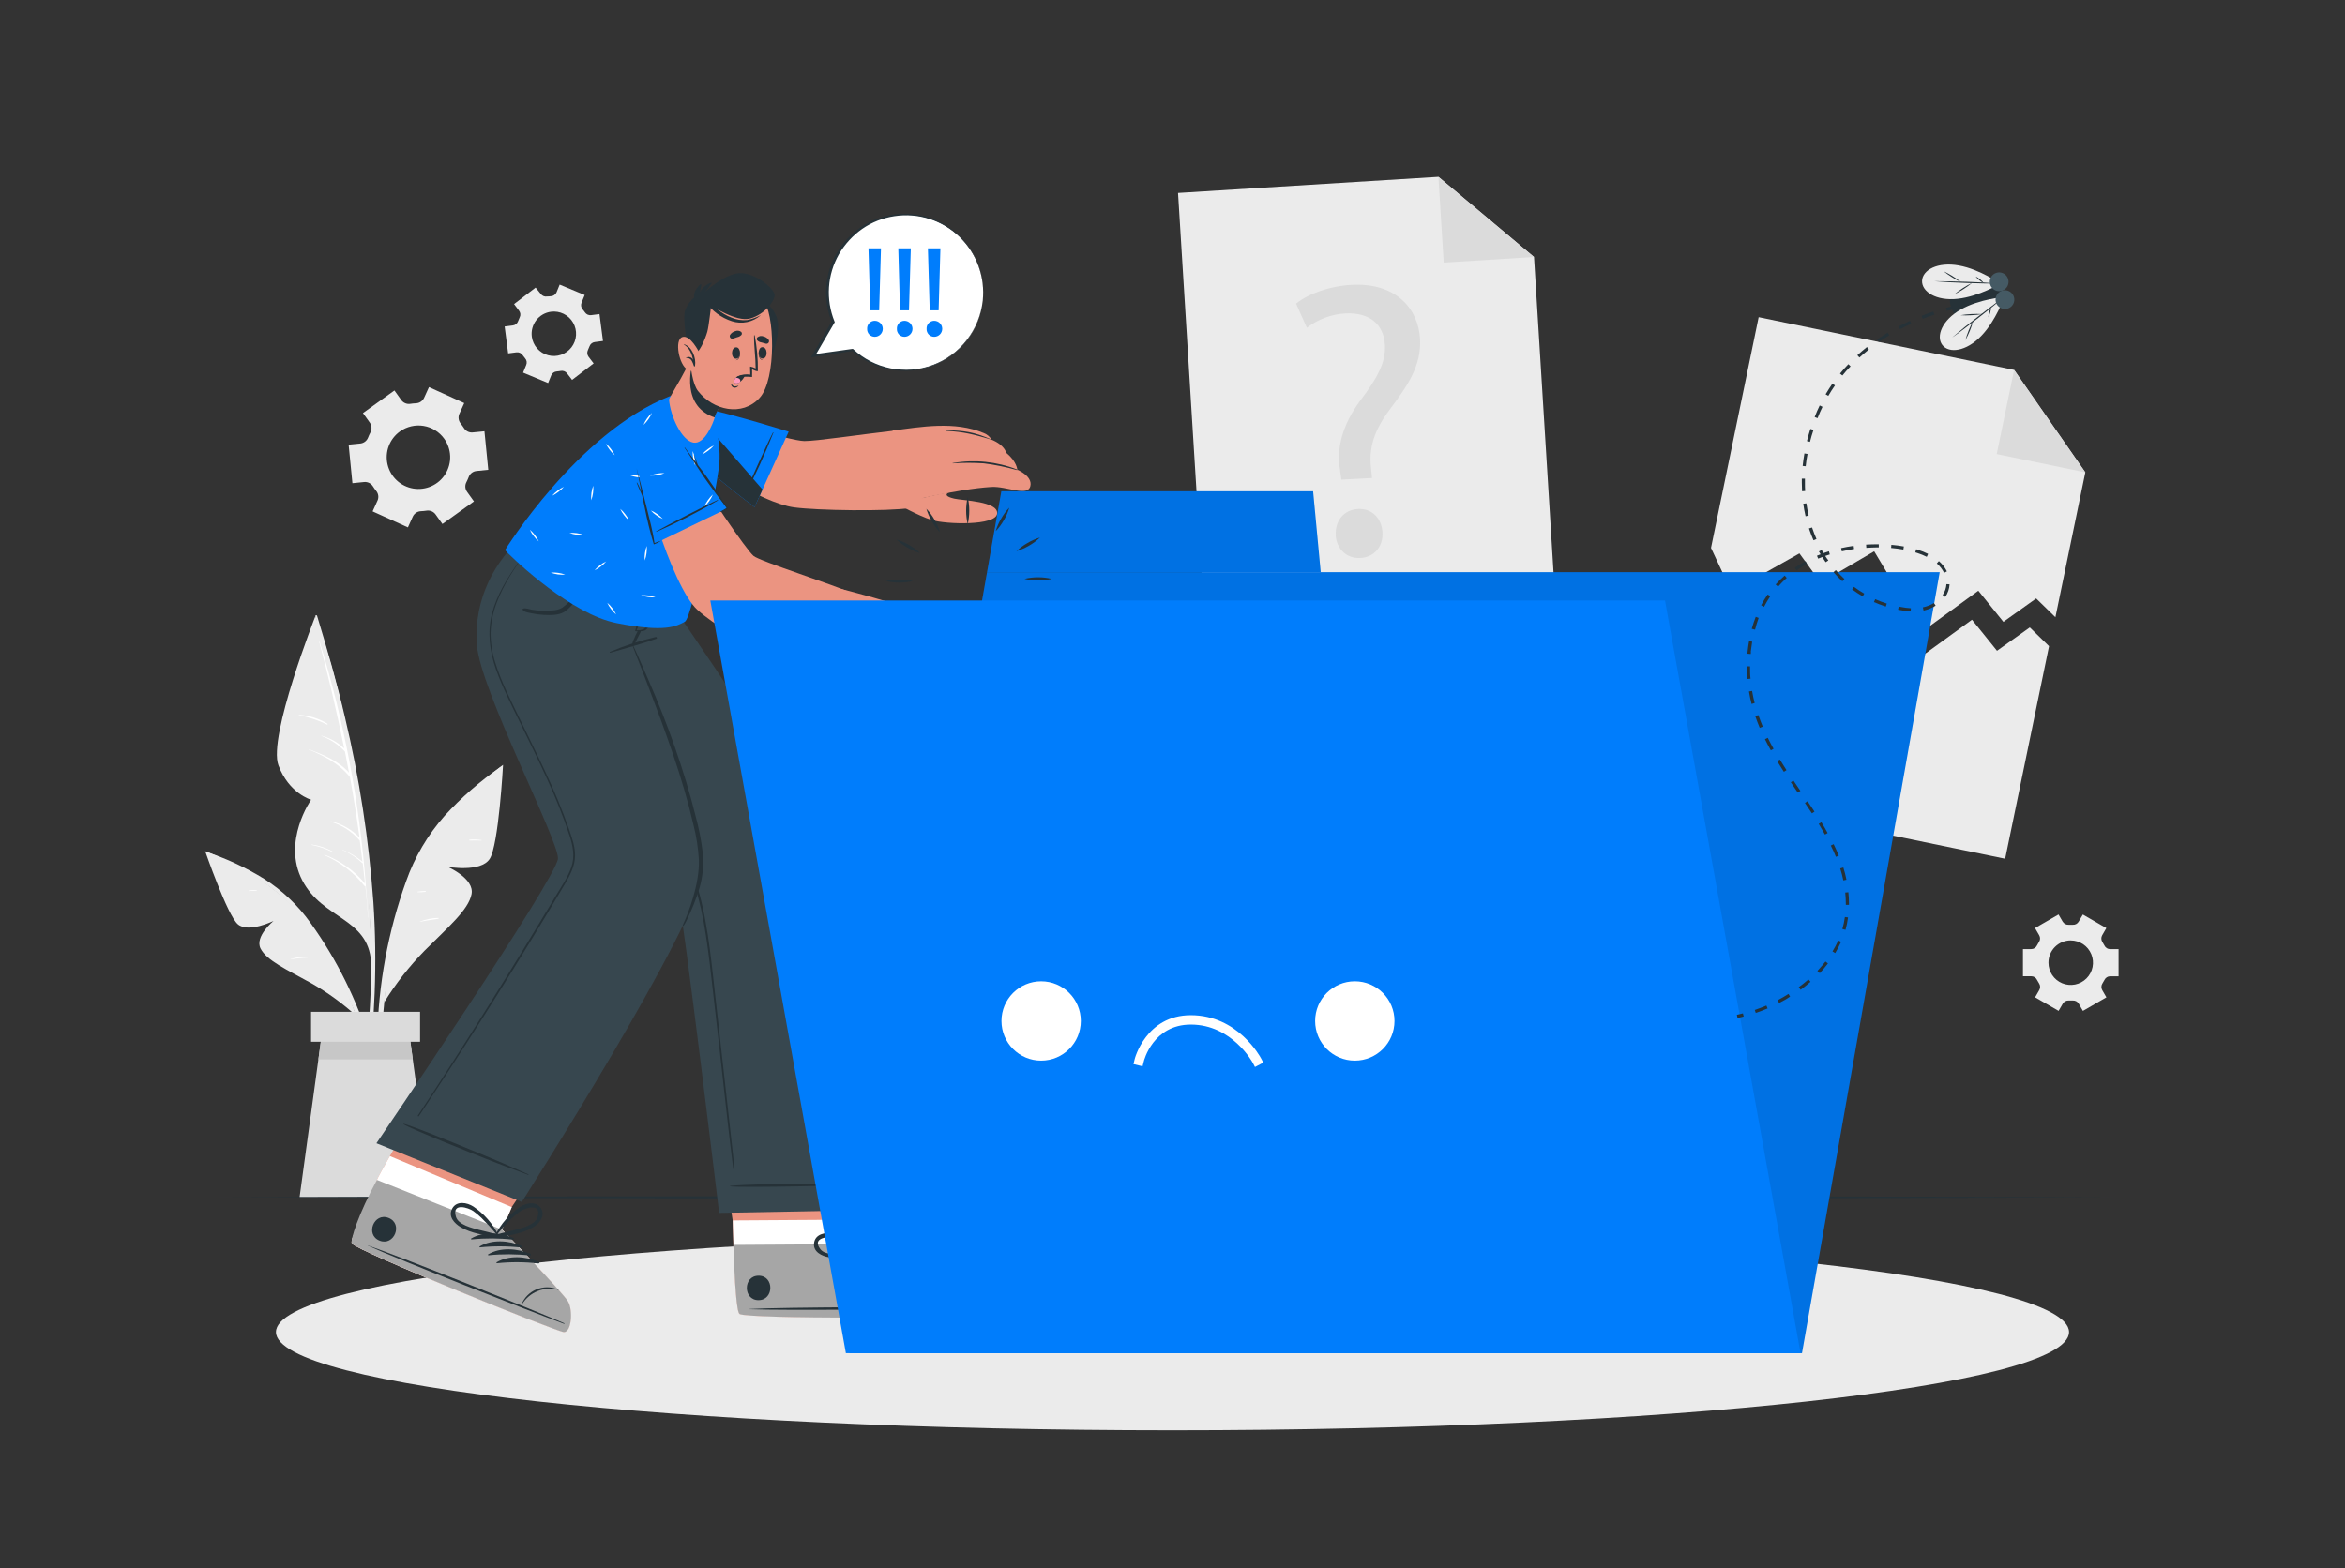 <svg width="450" height="301" viewBox="0 0 450 301" fill="none" xmlns="http://www.w3.org/2000/svg">
<rect x="0" y="0" width="450" height="301" fill="#333333" stroke="none"/>
<path d="M400.17 90.662L394.428 118.472L390.732 114.866L384.444 119.354L379.638 113.384L368.862 121.22L359.652 105.818L349.38 111.836L345.306 106.22L332.262 113.57L328.338 105.164L337.482 60.878L386.502 71L400.17 90.662Z" fill="#EBEBEB"/>
<path d="M386.502 71L400.17 90.662L383.166 87.152L386.502 71Z" fill="#DBDBDB"/>
<path d="M393.204 124.028L384.786 164.828L318.756 151.196L327.114 110.726L331.038 119.126L344.088 111.776L348.156 117.392L358.434 111.38L367.638 126.782L378.42 118.946L383.22 124.91L389.514 120.428L393.204 124.028Z" fill="#EBEBEB"/>
<path d="M298.698 119.246L231.408 123.41L226.062 37.034L276.03 33.938L294.372 49.328L298.698 119.246Z" fill="#EBEBEB"/>
<path d="M276.03 33.938L294.372 49.328L277.044 50.402L276.03 33.938Z" fill="#DBDBDB"/>
<path d="M257.4 92.06L257.136 90.11C256.458 86.072 257.562 81.554 261.072 76.832C264.24 72.632 265.956 69.632 265.764 66.224C265.548 62.384 262.998 59.96 258.252 60.152C255.54 60.293 252.934 61.255 250.782 62.912L248.712 58.274C251.112 56.324 255.312 54.884 259.302 54.674C267.96 54.194 272.172 59.318 272.502 65.036C272.79 70.154 270.138 74 266.766 78.494C263.67 82.592 262.656 85.97 263.094 89.792L263.28 91.748L257.4 92.06ZM256.332 102.686C256.176 99.902 257.946 97.838 260.58 97.694C263.214 97.55 265.134 99.398 265.29 102.188C265.434 104.822 263.82 106.946 261.036 107.102C258.378 107.252 256.458 105.32 256.308 102.686H256.332Z" fill="#DBDBDB"/>
<path d="M89.088 77.366L82.32 74.3L81.378 76.37C81.239 76.666 81.022 76.918 80.75 77.1C80.479 77.282 80.162 77.386 79.836 77.402C79.464 77.414 79.093 77.45 78.726 77.51C78.404 77.558 78.074 77.517 77.773 77.393C77.472 77.268 77.21 77.064 77.016 76.802L75.69 74.948L69.648 79.28L70.974 81.134C71.159 81.402 71.267 81.714 71.288 82.038C71.309 82.363 71.242 82.687 71.094 82.976C70.923 83.306 70.769 83.644 70.632 83.99C70.513 84.295 70.314 84.561 70.055 84.761C69.796 84.961 69.487 85.086 69.162 85.124L66.9 85.346L67.626 92.744L69.9 92.516C70.226 92.49 70.553 92.553 70.846 92.699C71.139 92.845 71.386 93.068 71.562 93.344C71.658 93.5 71.76 93.65 71.868 93.8C71.976 93.95 72.084 94.094 72.198 94.238C72.405 94.49 72.538 94.794 72.583 95.117C72.627 95.441 72.581 95.769 72.45 96.068L71.502 98.156L78.276 101.228L79.218 99.146C79.358 98.85 79.577 98.599 79.85 98.418C80.122 98.237 80.439 98.134 80.766 98.12C81.134 98.105 81.5 98.069 81.864 98.012C82.186 97.964 82.516 98.005 82.817 98.129C83.118 98.254 83.38 98.458 83.574 98.72L84.9 100.574L90.948 96.242L89.622 94.388C89.432 94.123 89.32 93.81 89.299 93.484C89.278 93.159 89.348 92.834 89.502 92.546C89.669 92.218 89.819 91.882 89.952 91.538C90.067 91.231 90.266 90.962 90.526 90.762C90.785 90.562 91.096 90.438 91.422 90.404L93.696 90.176L92.964 82.778L90.69 83C90.366 83.028 90.04 82.967 89.749 82.822C89.458 82.677 89.213 82.454 89.04 82.178C88.938 82.022 88.836 81.872 88.728 81.722C88.62 81.572 88.512 81.422 88.398 81.284C88.192 81.029 88.06 80.723 88.016 80.398C87.971 80.073 88.016 79.743 88.146 79.442L89.088 77.366ZM85.248 84.212C85.95 85.191 86.345 86.356 86.385 87.56C86.424 88.764 86.105 89.953 85.469 90.976C84.833 91.999 83.908 92.81 82.811 93.307C81.713 93.804 80.493 93.964 79.305 93.768C78.116 93.572 77.013 93.027 76.134 92.204C75.255 91.38 74.64 90.314 74.367 89.141C74.093 87.968 74.174 86.74 74.599 85.613C75.023 84.485 75.773 83.509 76.752 82.808C78.065 81.868 79.698 81.488 81.291 81.751C82.884 82.014 84.307 82.899 85.248 84.212Z" fill="#EBEBEB"/>
<path d="M395.028 175.526L390.516 178.13L391.314 179.51C391.433 179.708 391.492 179.936 391.485 180.167C391.478 180.398 391.404 180.622 391.272 180.812C391.134 181.028 391.002 181.25 390.882 181.484C390.783 181.691 390.628 181.865 390.433 181.986C390.238 182.108 390.013 182.171 389.784 182.168H388.2V187.382H389.796C390.025 187.379 390.25 187.442 390.445 187.563C390.64 187.684 390.795 187.859 390.894 188.066C391.014 188.3 391.146 188.522 391.284 188.738C391.416 188.928 391.49 189.152 391.497 189.383C391.504 189.614 391.445 189.842 391.326 190.04L390.528 191.42L395.04 194.024L395.844 192.638C395.96 192.441 396.129 192.281 396.332 192.175C396.534 192.069 396.762 192.022 396.99 192.038H397.758C397.986 192.022 398.213 192.07 398.416 192.176C398.618 192.282 398.787 192.442 398.904 192.638L399.708 194.03L404.214 191.426L403.416 190.04C403.302 189.841 403.247 189.614 403.255 189.385C403.264 189.156 403.336 188.934 403.464 188.744C403.602 188.528 403.734 188.3 403.854 188.072C403.953 187.865 404.108 187.69 404.303 187.569C404.497 187.448 404.723 187.385 404.952 187.388H406.548V182.174H404.94C404.711 182.177 404.485 182.114 404.291 181.993C404.096 181.871 403.941 181.697 403.842 181.49C403.722 181.262 403.59 181.034 403.452 180.818C403.324 180.628 403.252 180.406 403.243 180.177C403.235 179.948 403.29 179.721 403.404 179.522L404.202 178.136L399.696 175.532L398.892 176.9C398.776 177.096 398.607 177.257 398.404 177.363C398.202 177.469 397.974 177.516 397.746 177.5H397.362H396.978C396.749 177.515 396.521 177.467 396.318 177.362C396.115 177.256 395.944 177.096 395.826 176.9L395.028 175.526ZM397.362 180.506C398.207 180.505 399.034 180.754 399.738 181.223C400.441 181.692 400.99 182.359 401.314 183.14C401.638 183.921 401.723 184.781 401.558 185.61C401.394 186.439 400.987 187.201 400.389 187.799C399.791 188.396 399.029 188.803 398.2 188.968C397.371 189.133 396.511 189.048 395.73 188.724C394.949 188.399 394.282 187.851 393.813 187.148C393.344 186.444 393.095 185.617 393.096 184.772C393.095 184.211 393.205 183.656 393.419 183.138C393.633 182.619 393.947 182.148 394.343 181.751C394.74 181.355 395.21 181.04 395.728 180.825C396.246 180.61 396.801 180.5 397.362 180.5V180.506Z" fill="#EBEBEB"/>
<path d="M102.78 55.196L98.646 58.364L99.6 59.63C99.742 59.81 99.83 60.028 99.852 60.257C99.874 60.485 99.831 60.715 99.726 60.92C99.611 61.154 99.511 61.394 99.426 61.64C99.352 61.857 99.219 62.048 99.042 62.194C98.865 62.339 98.651 62.432 98.424 62.462L96.84 62.666L97.512 67.832L99.096 67.628C99.327 67.596 99.562 67.629 99.774 67.725C99.986 67.82 100.167 67.974 100.296 68.168C100.441 68.377 100.597 68.577 100.764 68.768C100.919 68.938 101.021 69.149 101.059 69.375C101.098 69.602 101.07 69.835 100.98 70.046L100.38 71.522L105.18 73.52L105.78 72.044C105.869 71.832 106.016 71.65 106.204 71.517C106.392 71.385 106.613 71.307 106.842 71.294L107.226 71.252L107.604 71.192C107.826 71.15 108.055 71.17 108.267 71.249C108.478 71.329 108.664 71.464 108.804 71.642L109.782 72.92L113.916 69.752L112.95 68.486C112.811 68.303 112.725 68.085 112.703 67.856C112.68 67.627 112.722 67.396 112.824 67.19C112.938 66.958 113.038 66.72 113.124 66.476C113.198 66.259 113.331 66.067 113.508 65.922C113.685 65.777 113.899 65.684 114.126 65.654L115.71 65.45L115.038 60.284L113.454 60.488C113.224 60.521 112.989 60.488 112.777 60.394C112.565 60.299 112.384 60.147 112.254 59.954C112.104 59.738 111.948 59.534 111.78 59.354C111.64 59.18 111.55 58.972 111.518 58.752C111.486 58.531 111.515 58.306 111.6 58.1L112.2 56.624L107.4 54.626L106.8 56.102C106.71 56.313 106.562 56.495 106.375 56.627C106.188 56.759 105.967 56.837 105.738 56.852L105.354 56.888L105 56.9C104.778 56.942 104.549 56.922 104.337 56.843C104.126 56.763 103.94 56.627 103.8 56.45L102.78 55.196ZM105.738 59.834C106.574 59.727 107.423 59.869 108.178 60.243C108.933 60.618 109.56 61.208 109.98 61.938C110.4 62.668 110.594 63.507 110.539 64.348C110.483 65.189 110.179 65.994 109.666 66.662C109.153 67.331 108.454 67.832 107.656 68.104C106.858 68.375 105.998 68.404 105.183 68.187C104.369 67.97 103.637 67.517 103.08 66.885C102.524 66.252 102.166 65.469 102.054 64.634C101.979 64.077 102.015 63.51 102.16 62.967C102.305 62.423 102.555 61.914 102.898 61.468C103.24 61.022 103.667 60.648 104.155 60.367C104.642 60.087 105.18 59.906 105.738 59.834Z" fill="#EBEBEB"/>
<path d="M71.892 190.568C72.117 184.768 72.037 178.96 71.652 173.168C70.793 161.208 68.97 149.338 66.198 137.672C64.674 131.108 62.802 124.652 60.846 118.202C60.786 118.004 60.474 118.058 60.528 118.262C66.57 141.002 71.526 164.462 71.184 188.102C71.088 194.702 70.32 201.212 69.696 207.788C69.696 207.962 69.966 208.034 70.008 207.854C71.25 202.208 71.658 196.316 71.892 190.568Z" fill="#EBEBEB"/>
<path d="M60.528 118.244C60.528 118.244 51.384 141.464 53.43 146.9C55.476 152.336 59.7 153.5 59.7 153.5C59.7 153.5 54.102 161.492 58.014 168.986C61.926 176.48 70.614 176.126 71.214 184.622C71.196 184.664 71.676 149.138 60.528 118.244Z" fill="#EBEBEB"/>
<path d="M70.2 169.994C70.215 169.955 70.215 169.913 70.2 169.874C69 154.021 66.025 138.353 61.332 123.164C61.332 123.122 61.242 123.134 61.254 123.164C63.066 129.964 64.666 136.792 66.054 143.648C64.825 142.483 63.323 141.646 61.686 141.212C61.686 141.212 61.638 141.248 61.686 141.26C63.406 141.89 64.952 142.918 66.198 144.26C66.462 145.61 66.726 146.954 66.972 148.304C64.926 146.018 62.094 144.884 59.256 143.804C59.25 143.807 59.244 143.811 59.24 143.817C59.236 143.823 59.234 143.83 59.234 143.837C59.234 143.844 59.236 143.851 59.24 143.857C59.244 143.862 59.25 143.867 59.256 143.87C62.214 145.07 65.154 146.618 67.158 149.168C67.854 153.02 68.466 156.886 68.994 160.766C67.517 159.218 65.622 158.132 63.54 157.64C63.474 157.64 63.438 157.718 63.504 157.736C65.643 158.366 67.552 159.604 69 161.3H69.036C69.216 162.66 69.388 164.026 69.552 165.398C68.409 164.431 67.119 163.653 65.73 163.094C65.694 163.094 65.67 163.136 65.73 163.148C67.147 163.762 68.445 164.621 69.564 165.686C69.564 165.686 69.594 165.686 69.612 165.686C69.762 166.988 69.912 168.29 70.044 169.592C67.984 167.101 65.31 165.19 62.286 164.048C62.273 164.048 62.261 164.053 62.252 164.062C62.243 164.071 62.238 164.083 62.238 164.096C62.238 164.109 62.243 164.121 62.252 164.13C62.261 164.139 62.273 164.144 62.286 164.144C65.272 165.46 67.895 167.48 69.93 170.03C69.952 170.058 69.983 170.079 70.017 170.089C70.051 170.1 70.088 170.1 70.122 170.09C70.32 172.088 70.5 174.086 70.644 176.09C70.644 176.12 70.692 176.12 70.692 176.09C70.536 174.078 70.372 172.046 70.2 169.994Z" fill="white"/>
<path d="M62.85 138.926C61.194 137.895 59.302 137.305 57.354 137.21C57.344 137.21 57.335 137.214 57.328 137.22C57.322 137.227 57.318 137.236 57.318 137.246C57.318 137.256 57.322 137.265 57.328 137.271C57.335 137.278 57.344 137.282 57.354 137.282C59.238 137.639 61.066 138.244 62.79 139.082C62.862 139.1 62.916 138.974 62.85 138.926Z" fill="white"/>
<path d="M63.96 163.508C62.687 162.777 61.286 162.299 59.832 162.098C59.784 162.098 59.778 162.164 59.832 162.176C61.252 162.461 62.625 162.941 63.912 163.604C63.966 163.634 64.014 163.538 63.96 163.508Z" fill="white"/>
<path d="M95.94 147.302C92.072 149.976 88.519 153.08 85.35 156.554C82.082 160.233 79.561 164.512 77.928 169.154C74.453 178.825 72.584 188.999 72.396 199.274C72.279 204.964 72.825 210.648 74.022 216.212C74.032 216.253 74.057 216.288 74.091 216.31C74.126 216.333 74.169 216.341 74.21 216.333C74.25 216.326 74.287 216.303 74.311 216.269C74.335 216.235 74.346 216.193 74.34 216.152C72.851 206.334 72.907 196.343 74.508 186.542C76.08 176.942 78.546 166.49 84.654 158.684C87.978 154.43 92.124 151.088 96.222 147.632C96.438 147.44 96.162 147.146 95.94 147.302Z" fill="#EBEBEB"/>
<path d="M73.74 192.35C75.942 188.789 78.529 185.481 81.456 182.486C86.034 177.908 89.886 174.656 90.486 171.632C91.086 168.608 85.902 166.376 85.902 166.376C85.902 166.376 92.232 167.516 93.966 164.858C95.7 162.2 96.534 146.804 96.534 146.804C96.534 146.804 85.014 155.03 79.644 166.562C74.274 178.094 73.74 192.35 73.74 192.35Z" fill="#EBEBEB"/>
<path d="M92.4 161.246C91.641 161.133 90.873 161.107 90.108 161.168C90.018 161.168 90.024 161.324 90.108 161.33C90.864 161.33 91.626 161.294 92.382 161.33C92.391 161.328 92.398 161.323 92.405 161.317C92.411 161.31 92.415 161.302 92.417 161.294C92.419 161.285 92.418 161.276 92.415 161.267C92.412 161.259 92.407 161.252 92.4 161.246Z" fill="white"/>
<path d="M84.126 176.18C82.909 176.205 81.707 176.444 80.574 176.888C80.574 176.888 80.574 176.948 80.574 176.942C81.774 176.66 82.932 176.546 84.12 176.342C84.135 176.335 84.149 176.324 84.158 176.31C84.168 176.296 84.173 176.28 84.174 176.263C84.174 176.246 84.17 176.229 84.162 176.215C84.153 176.2 84.141 176.188 84.126 176.18Z" fill="white"/>
<path d="M81.642 171.02C81.137 171.016 80.633 171.06 80.136 171.152C80.127 171.155 80.119 171.162 80.113 171.17C80.108 171.178 80.105 171.187 80.105 171.197C80.105 171.207 80.108 171.216 80.113 171.224C80.119 171.232 80.127 171.239 80.136 171.242C80.639 171.271 81.144 171.249 81.642 171.176C81.663 171.176 81.683 171.168 81.697 171.153C81.712 171.139 81.72 171.119 81.72 171.098C81.72 171.077 81.712 171.057 81.697 171.043C81.683 171.028 81.663 171.02 81.642 171.02Z" fill="white"/>
<path d="M39.966 163.634C43.715 164.905 47.309 166.598 50.676 168.68C54.17 170.9 57.2 173.777 59.598 177.152C64.643 184.175 68.506 191.976 71.034 200.246C72.444 204.825 73.314 209.553 73.626 214.334C73.619 214.365 73.603 214.393 73.578 214.413C73.553 214.432 73.523 214.443 73.491 214.443C73.459 214.443 73.429 214.432 73.404 214.413C73.38 214.393 73.363 214.365 73.356 214.334C72.297 206.044 69.944 197.972 66.384 190.412C62.886 183.002 58.476 175.118 51.732 170.21C48.06 167.54 43.932 165.788 39.816 163.94C39.6 163.868 39.75 163.562 39.966 163.634Z" fill="#EBEBEB"/>
<path d="M68.346 194.96C65.739 192.588 62.88 190.51 59.82 188.762C55.056 186.116 51.186 184.376 50.004 182.066C48.822 179.756 52.5 176.756 52.5 176.756C52.5 176.756 47.64 179.156 45.624 177.386C43.608 175.616 39.372 163.376 39.372 163.376C39.372 163.376 50.598 167.366 57.6 175.46C64.602 183.554 68.346 194.96 68.346 194.96Z" fill="#EBEBEB"/>
<path d="M59.028 183.692C57.924 183.615 56.816 183.752 55.764 184.094C55.764 184.094 55.764 184.148 55.764 184.142C56.837 183.958 57.922 183.846 59.01 183.806C59.088 183.806 59.106 183.698 59.028 183.692Z" fill="white"/>
<path d="M49.236 170.852C48.733 170.811 48.226 170.839 47.73 170.936C47.676 170.936 47.694 171.032 47.73 171.026C48.228 170.972 48.714 170.99 49.206 170.978C49.221 170.979 49.236 170.974 49.248 170.965C49.261 170.955 49.269 170.942 49.273 170.927C49.276 170.912 49.275 170.897 49.268 170.883C49.261 170.869 49.25 170.858 49.236 170.852Z" fill="white"/>
<path d="M82.824 229.808H57.486L61.098 203.342L62.022 196.556H78.288L79.212 203.342L82.824 229.808Z" fill="#DBDBDB"/>
<path d="M79.212 203.342H61.098L62.022 196.556H78.288L79.212 203.342Z" fill="#C7C7C7"/>
<path d="M80.61 194.204H59.694V199.952H80.61V194.204Z" fill="#DBDBDB"/>
<path d="M41.376 229.808L86.982 229.664L132.588 229.61L223.8 229.508L315.012 229.61L360.618 229.664L406.224 229.808L360.618 229.958L315.012 230.006L223.8 230.108L132.588 230.006L86.982 229.952L41.376 229.808Z" fill="#263238"/>
<path d="M225 274.526C320.017 274.526 397.044 266.086 397.044 255.674C397.044 245.262 320.017 236.822 225 236.822C129.983 236.822 52.956 245.262 52.956 255.674C52.956 266.086 129.983 274.526 225 274.526Z" fill="#EBEBEB"/>
<path d="M184.95 252.554C183.552 253.028 143.466 253.154 141.93 252.206C141.33 251.846 140.988 246.008 140.73 238.94C140.676 237.416 140.634 235.838 140.598 234.242L137.4 212.858L164.202 212.684L166.728 234.074L166.626 238.778C166.626 238.778 181.998 245.588 183.57 246.824C185.142 248.06 186.348 252.08 184.95 252.554Z" fill="#EB9481"/>
<path d="M184.95 252.554C183.552 253.028 143.466 253.154 141.93 252.206C141.222 251.762 140.838 243.236 140.622 234.242L166.698 234.074L166.596 238.778C166.596 238.778 181.968 245.588 183.54 246.824C185.112 248.06 186.348 252.08 184.95 252.554Z" fill="white"/>
<path d="M184.95 252.554C183.552 253.028 143.466 253.154 141.93 252.206C141.33 251.846 140.988 246.008 140.73 238.94L166.572 238.778C166.572 238.778 181.944 245.588 183.516 246.824C185.088 248.06 186.348 252.08 184.95 252.554Z" fill="#A6A6A6"/>
<path d="M184.368 250.952C177.648 250.808 150.528 250.874 143.874 251.246C143.82 251.246 143.82 251.282 143.874 251.288C150.534 251.57 177.654 251.288 184.368 251.06C184.512 251.054 184.512 250.952 184.368 250.952Z" fill="#263238"/>
<path d="M180.954 245.39C180.207 245.373 179.464 245.512 178.773 245.797C178.082 246.082 177.458 246.507 176.94 247.046C175.996 248.008 175.462 249.298 175.452 250.646C175.452 250.688 175.524 250.688 175.53 250.646C175.753 249.319 176.4 248.099 177.373 247.169C178.346 246.239 179.594 245.649 180.93 245.486C180.943 245.489 180.956 245.487 180.967 245.48C180.979 245.474 180.987 245.463 180.99 245.45C180.993 245.437 180.991 245.424 180.984 245.413C180.978 245.401 180.967 245.393 180.954 245.39Z" fill="#263238"/>
<path d="M169.2 239.438C166.512 239.408 163.398 240.368 161.73 242.576C161.67 242.66 161.79 242.75 161.868 242.708C164.216 241.469 166.69 240.483 169.248 239.768C169.288 239.757 169.322 239.732 169.344 239.698C169.367 239.664 169.376 239.623 169.37 239.582C169.364 239.541 169.343 239.504 169.312 239.478C169.281 239.451 169.241 239.437 169.2 239.438Z" fill="#263238"/>
<path d="M171.288 240.236C168.594 240.236 165.48 241.172 163.818 243.374C163.752 243.464 163.872 243.554 163.956 243.512C166.301 242.268 168.773 241.28 171.33 240.566C171.369 240.555 171.403 240.531 171.425 240.497C171.448 240.464 171.457 240.423 171.452 240.383C171.447 240.343 171.428 240.306 171.398 240.279C171.367 240.252 171.328 240.237 171.288 240.236Z" fill="#263238"/>
<path d="M173.364 241.04C170.676 241.04 167.562 241.97 165.894 244.178C165.834 244.262 165.954 244.352 166.032 244.31C168.38 243.07 170.854 242.085 173.412 241.37C173.452 241.359 173.486 241.334 173.508 241.3C173.531 241.266 173.54 241.224 173.534 241.184C173.528 241.143 173.507 241.106 173.476 241.08C173.445 241.053 173.405 241.039 173.364 241.04Z" fill="#263238"/>
<path d="M175.446 241.844C172.752 241.814 169.638 242.774 167.976 244.982C167.91 245.066 168.036 245.156 168.114 245.114C170.462 243.873 172.936 242.888 175.494 242.174C175.534 242.163 175.568 242.138 175.59 242.104C175.613 242.07 175.622 242.028 175.616 241.988C175.61 241.947 175.589 241.91 175.558 241.884C175.527 241.857 175.487 241.843 175.446 241.844Z" fill="#263238"/>
<path d="M145.566 244.856C142.566 244.856 142.566 249.566 145.566 249.548C148.566 249.53 148.59 244.838 145.566 244.856Z" fill="#263238"/>
<path d="M172.086 232.25C170.724 231.122 169.008 232.25 168.174 233.408C166.786 235.455 165.958 237.83 165.774 240.296C165.774 240.35 165.816 240.374 165.858 240.374C165.869 240.425 165.891 240.472 165.924 240.513C165.957 240.553 165.999 240.585 166.047 240.605C166.094 240.626 166.146 240.635 166.198 240.631C166.25 240.627 166.3 240.611 166.344 240.584C168.252 239.258 170.46 238.07 171.906 236.192C172.728 235.1 173.4 233.3 172.086 232.25ZM168.81 237.974C167.886 238.652 166.932 239.282 166.032 239.996C166.512 238.652 166.926 237.296 167.538 236C167.821 235.379 168.145 234.777 168.51 234.2C169.11 233.306 171.726 231.05 172.002 233.972C172.158 235.574 169.908 237.17 168.81 237.974Z" fill="#263238"/>
<path d="M159.078 241.316C161.418 241.664 163.836 240.992 166.134 240.626C166.184 240.613 166.23 240.588 166.269 240.554C166.307 240.52 166.338 240.478 166.357 240.43C166.376 240.382 166.384 240.33 166.38 240.279C166.375 240.228 166.359 240.178 166.332 240.134C166.341 240.127 166.348 240.119 166.353 240.109C166.357 240.099 166.36 240.088 166.36 240.077C166.36 240.066 166.357 240.055 166.353 240.045C166.348 240.035 166.341 240.027 166.332 240.02C164.486 238.373 162.238 237.241 159.816 236.738C158.4 236.468 156.396 236.858 156.216 238.616C156 240.272 157.71 241.1 159.078 241.316ZM157.446 239.792C155.646 237.488 159.084 237.29 160.116 237.53C160.786 237.698 161.443 237.91 162.084 238.166C163.396 238.71 164.68 239.321 165.93 239.996C164.79 240.11 163.668 240.314 162.534 240.47C161.178 240.65 158.454 241.058 157.446 239.792Z" fill="#263238"/>
<path d="M97.992 114.02C97.992 114.02 129.114 166.964 129.948 170.684C131.226 176.396 138 232.802 138 232.802L170.4 232.202C170.4 232.202 164.82 182.468 159.534 166.082C155.73 154.28 128.262 115.136 128.262 115.136L97.992 114.02Z" fill="#37474F"/>
<path d="M167.454 227.258C162.804 227.222 146.322 227.036 140.13 227.612C140.082 227.612 140.088 227.696 140.13 227.702C142.26 228.008 162.798 227.534 167.448 227.384C167.458 227.388 167.468 227.389 167.478 227.388C167.489 227.386 167.498 227.383 167.507 227.377C167.516 227.371 167.523 227.364 167.528 227.355C167.533 227.346 167.536 227.335 167.536 227.325C167.537 227.315 167.535 227.305 167.531 227.295C167.526 227.286 167.52 227.277 167.512 227.271C167.504 227.264 167.495 227.26 167.485 227.258C167.474 227.255 167.464 227.256 167.454 227.258Z" fill="#263238"/>
<path d="M103.302 118.88C105.342 122.078 107.502 125.21 109.578 128.384C111.654 131.558 113.742 134.732 115.8 137.9C119.904 144.3 123.904 150.742 127.8 157.226C129.701 160.232 131.328 163.402 132.66 166.7C133.876 169.998 134.79 173.4 135.39 176.864C136.026 180.338 136.446 183.848 136.836 187.358C137.236 191.09 137.654 194.824 138.09 198.56C138.942 206.204 139.796 213.848 140.652 221.492C140.754 222.428 140.856 223.364 140.952 224.306C140.952 224.444 140.718 224.468 140.7 224.306C139.746 216.716 138.954 209.096 138.09 201.506C137.658 197.718 137.228 193.932 136.8 190.148C136.398 186.626 136.014 183.098 135.468 179.6C134.967 176.147 134.205 172.737 133.188 169.4C132.068 165.944 130.566 162.624 128.712 159.5C124.962 153.026 120.99 146.666 117.018 140.3C113.046 133.934 108.966 127.514 104.778 121.226C104.262 120.452 103.74 119.678 103.2 118.916C103.158 118.874 103.266 118.82 103.302 118.88Z" fill="#263238"/>
<path d="M108.192 255.674C106.716 255.584 68.592 240.14 67.536 238.676C67.489 238.59 67.468 238.492 67.476 238.394C67.476 237.08 70.122 232.496 72.33 226.472C72.468 226.088 73.452 224.3 74.814 221.894C78.6 215.3 85.2 203.942 85.2 203.942L110.118 213.842L98.19 231.692L96.336 236.012C96.336 236.012 108.03 248.102 109.014 249.812C109.998 251.522 109.662 255.758 108.192 255.674Z" fill="#EB9481"/>
<path d="M108.192 255.674C106.716 255.584 68.592 240.14 67.536 238.676C67.489 238.59 67.468 238.492 67.476 238.394C67.476 237.08 70.122 232.496 72.33 226.472C72.468 226.088 73.452 224.3 74.814 221.894L98.214 231.692L96.36 236.012C96.36 236.012 108.054 248.102 109.038 249.812C110.022 251.522 109.662 255.758 108.192 255.674Z" fill="white"/>
<path d="M108.192 255.674C106.716 255.584 68.592 240.14 67.536 238.676C67.128 238.118 68.832 232.916 72.336 226.472L96.336 236.018C96.336 236.018 108.03 248.096 109.02 249.818C110.01 251.54 109.662 255.758 108.192 255.674Z" fill="#A6A6A6"/>
<path d="M108.252 253.97C102.078 251.318 76.914 241.202 70.608 239.054C70.554 239.054 70.542 239.054 70.608 239.09C76.674 241.85 101.916 251.762 108.228 254.09C108.348 254.12 108.384 254.024 108.252 253.97Z" fill="#263238"/>
<path d="M107.172 247.532C106.487 247.231 105.748 247.076 105 247.076C104.252 247.076 103.513 247.231 102.828 247.532C101.597 248.071 100.621 249.064 100.104 250.304C100.104 250.34 100.158 250.37 100.176 250.334C100.883 249.184 101.944 248.293 103.2 247.797C104.456 247.3 105.839 247.224 107.142 247.58C107.152 247.577 107.161 247.571 107.166 247.562C107.172 247.553 107.174 247.542 107.172 247.532Z" fill="#263238"/>
<path d="M98.514 237.608C96.036 236.57 92.784 236.294 90.414 237.716C90.324 237.77 90.414 237.896 90.492 237.89C93.134 237.622 95.797 237.636 98.436 237.932C98.477 237.937 98.517 237.926 98.551 237.902C98.584 237.879 98.608 237.844 98.618 237.804C98.627 237.765 98.622 237.723 98.603 237.687C98.584 237.651 98.552 237.623 98.514 237.608Z" fill="#263238"/>
<path d="M100.14 239.132C97.662 238.094 94.41 237.818 92.04 239.24C91.95 239.294 92.04 239.42 92.118 239.414C94.76 239.143 97.423 239.157 100.062 239.456C100.103 239.46 100.143 239.45 100.177 239.426C100.21 239.403 100.234 239.368 100.243 239.328C100.253 239.289 100.248 239.247 100.229 239.211C100.21 239.175 100.178 239.147 100.14 239.132Z" fill="#263238"/>
<path d="M101.772 240.656C99.288 239.618 96.036 239.342 93.672 240.764C93.576 240.818 93.672 240.944 93.744 240.938C96.386 240.667 99.049 240.681 101.688 240.98C101.729 240.987 101.772 240.978 101.807 240.955C101.842 240.932 101.868 240.897 101.878 240.856C101.889 240.816 101.884 240.773 101.864 240.735C101.844 240.698 101.812 240.67 101.772 240.656Z" fill="#263238"/>
<path d="M103.398 242.18C100.914 241.142 97.668 240.866 95.298 242.282C95.202 242.342 95.298 242.468 95.37 242.462C98.012 242.191 100.675 242.205 103.314 242.504C103.355 242.511 103.398 242.502 103.433 242.479C103.468 242.456 103.494 242.421 103.504 242.38C103.515 242.34 103.51 242.297 103.49 242.26C103.47 242.222 103.438 242.194 103.398 242.18Z" fill="#263238"/>
<path d="M74.568 233.762C71.766 232.646 70.026 237.008 72.84 238.124C75.654 239.24 77.4 234.878 74.568 233.762Z" fill="#263238"/>
<path d="M103.884 232.028C103.038 230.474 101.04 230.858 99.822 231.632C97.77 233.007 96.115 234.895 95.022 237.11C95.017 237.12 95.015 237.13 95.014 237.141C95.014 237.152 95.017 237.163 95.021 237.173C95.026 237.182 95.033 237.191 95.041 237.198C95.05 237.205 95.059 237.21 95.07 237.212C95.07 237.41 95.202 237.644 95.436 237.596C97.71 237.074 100.2 236.804 102.24 235.604C103.41 234.908 104.682 233.498 103.884 232.028ZM98.694 236.102C97.584 236.384 96.468 236.612 95.37 236.936C96.278 235.842 97.241 234.794 98.256 233.798C98.755 233.322 99.287 232.881 99.846 232.478C100.716 231.878 104.004 230.768 103.164 233.582C102.702 235.136 100.02 235.766 98.694 236.102Z" fill="#263238"/>
<path d="M88.422 235.55C90.462 236.75 92.952 237.032 95.22 237.56C95.454 237.614 95.61 237.38 95.592 237.176C95.603 237.175 95.614 237.171 95.623 237.164C95.632 237.158 95.64 237.149 95.645 237.139C95.65 237.128 95.652 237.117 95.651 237.106C95.65 237.094 95.646 237.084 95.64 237.074C94.549 234.855 92.893 232.962 90.84 231.584C89.64 230.804 87.63 230.414 86.778 231.962C85.926 233.51 87.228 234.848 88.422 235.55ZM87.486 233.522C86.652 230.708 89.934 231.824 90.804 232.43C91.363 232.834 91.892 233.277 92.388 233.756C93.401 234.755 94.362 235.804 95.268 236.9C94.17 236.576 93.054 236.342 91.944 236.06C90.6 235.7 87.942 235.1 87.486 233.522Z" fill="#263238"/>
<path d="M100.128 230.696L72.234 219.434C72.234 219.434 106.818 168.584 107.07 164.798C107.298 161.45 92.106 132.278 91.512 123.776C90.864 114.596 95.28 107.498 100.14 103.088L128.91 115.322C128.91 115.322 125.874 120.176 121.11 122.882C121.11 122.882 135.864 156.602 135.024 166.97C134.184 177.338 100.128 230.696 100.128 230.696Z" fill="#37474F"/>
<path d="M101.364 225.392C97.332 223.658 98.514 224.096 94.458 222.392C92.478 221.564 79.458 216.146 77.454 215.696C77.412 215.696 77.382 215.756 77.424 215.78C79.158 216.842 92.286 222.032 94.284 222.824C98.37 224.432 97.212 223.928 101.316 225.488C101.322 225.496 101.33 225.503 101.34 225.507C101.349 225.511 101.359 225.513 101.369 225.512C101.38 225.511 101.389 225.507 101.398 225.502C101.406 225.496 101.413 225.488 101.418 225.479C101.422 225.47 101.424 225.46 101.424 225.449C101.423 225.439 101.42 225.429 101.415 225.421C101.41 225.412 101.402 225.405 101.393 225.4C101.384 225.395 101.374 225.392 101.364 225.392Z" fill="#263238"/>
<path d="M125.826 122.264C122.831 122.962 119.9 123.914 117.066 125.108C117.055 125.112 117.044 125.118 117.035 125.126C117.026 125.134 117.019 125.144 117.013 125.155C117.008 125.166 117.005 125.177 117.004 125.189C117.003 125.202 117.005 125.214 117.009 125.225C117.013 125.236 117.019 125.247 117.027 125.256C117.035 125.265 117.045 125.272 117.056 125.278C117.067 125.283 117.078 125.286 117.09 125.287C117.102 125.288 117.115 125.286 117.126 125.282C120.066 124.424 123.054 123.62 125.946 122.606C126.168 122.528 126.054 122.216 125.826 122.264Z" fill="#263238"/>
<path d="M122.4 121.1C122.12 121.597 121.874 122.112 121.662 122.642C121.455 123.044 121.327 123.482 121.284 123.932C121.284 124.022 121.404 124.04 121.458 123.986C121.759 123.626 122.002 123.221 122.178 122.786C122.424 122.312 122.676 121.844 122.91 121.358C123.072 121.004 122.586 120.776 122.4 121.1Z" fill="#263238"/>
<path d="M122.76 118.376C122.94 117.932 123.114 117.494 123.3 117.05C123.486 116.606 123.72 116.15 123.9 115.682C123.9 115.61 124.044 115.682 124.014 115.736C123.834 116.18 123.72 116.648 123.582 117.104C123.444 117.56 123.288 118.016 123.138 118.472C122.856 119.318 122.538 120.158 122.148 120.98C122.62 121.004 123.092 120.922 123.528 120.74C123.974 120.455 124.317 120.034 124.506 119.54C124.758 119.048 124.992 118.544 125.25 118.052C125.568 117.52 125.835 116.96 126.048 116.378C126.048 116.306 126.192 116.378 126.162 116.432C125.771 117.662 125.258 118.85 124.632 119.978C124.362 120.416 124.152 120.878 123.66 121.046C123.127 121.195 122.57 121.234 122.022 121.16C121.95 121.16 121.866 121.16 121.89 121.052C122.136 120.146 122.426 119.253 122.76 118.376Z" fill="#263238"/>
<path d="M121.536 123.98C122.562 126.146 123.462 128.306 124.416 130.466C125.37 132.626 126.216 134.714 127.074 136.862C128.79 141.194 130.326 145.61 131.676 150.062C132.342 152.27 132.96 154.496 133.512 156.74C134.12 158.977 134.565 161.255 134.844 163.556C135.085 165.853 134.881 168.176 134.244 170.396C133.582 172.591 132.733 174.725 131.706 176.774C131.076 178.07 130.866 177.896 131.166 177.242C132.024 175.382 134.274 169.748 134.112 165.014C133.981 162.748 133.631 160.499 133.068 158.3C132.544 156.032 131.954 153.782 131.298 151.55C130.02 147.146 128.502 142.832 126.942 138.524C126.066 136.124 125.142 133.724 124.242 131.324C123.342 128.924 122.442 126.716 121.434 124.064C121.404 123.956 121.506 123.914 121.536 123.98Z" fill="#263238"/>
<path d="M100.362 116.822C100.86 116.636 101.562 116.942 102.066 117.026C102.719 117.137 103.378 117.203 104.04 117.224C104.695 117.247 105.35 117.225 106.002 117.158C106.658 117.141 107.302 116.971 107.88 116.66C108.829 115.969 109.643 115.108 110.28 114.122C111.039 113.114 111.667 112.013 112.146 110.846C112.146 110.774 112.272 110.846 112.248 110.894C112.038 111.56 111.882 112.232 111.648 112.886C111.389 113.501 111.08 114.093 110.724 114.656C110.146 115.79 109.292 116.76 108.24 117.476C107.082 118.136 105.594 118.076 104.304 118.022C103.556 117.979 102.812 117.88 102.078 117.728C101.55 117.614 100.662 117.53 100.326 117.068C100.31 117.05 100.298 117.03 100.292 117.007C100.285 116.984 100.283 116.96 100.286 116.937C100.29 116.913 100.298 116.891 100.312 116.871C100.325 116.851 100.342 116.835 100.362 116.822Z" fill="#263238"/>
<path d="M80.196 214.1C84.78 207.156 89.28 200.156 93.696 193.1C98.112 186.044 102.468 178.934 106.764 171.77C107.79 170.06 108.972 168.356 109.632 166.46C110.352 164.402 109.944 162.404 109.296 160.388C108.072 156.71 106.642 153.105 105.012 149.588C103.404 146.042 101.67 142.556 99.966 139.058C98.262 135.56 96.48 132.104 95.166 128.456C93.966 124.97 93.48 121.358 94.416 117.746C95.352 114.134 97.368 110.942 99.474 107.936C100.026 107.144 100.596 106.358 101.154 105.536C101.196 105.476 101.286 105.536 101.244 105.608C98.922 108.74 96.66 112.058 95.298 115.736C94.602 117.549 94.213 119.465 94.146 121.406C94.135 123.376 94.441 125.335 95.052 127.208C96.18 130.856 97.962 134.306 99.624 137.738C101.286 141.17 103.062 144.722 104.7 148.256C106.39 151.813 107.892 155.456 109.2 159.17C109.758 160.82 110.4 162.548 110.352 164.318C110.31 166.256 109.386 168.002 108.426 169.634C104.226 176.744 99.924 183.77 95.544 190.754C91.164 197.738 86.658 204.722 82.098 211.634L80.37 214.244C80.28 214.352 80.124 214.226 80.196 214.1Z" fill="#263238"/>
<path d="M130.506 82.982C133.104 88.682 146.226 96.536 152.37 97.382C156.786 97.982 170.214 98.198 174.816 97.496C180.216 96.668 176.088 82.118 172.902 82.496C164.142 83.516 156.702 84.656 154.362 84.656C151.506 84.656 136.056 79.7 134.196 78.998C129.636 77.3 129.036 79.748 130.506 82.982Z" fill="#EB9481"/>
<path d="M130.59 84.5C133.878 89.366 144.804 97.322 144.804 97.322L146.322 93.962L151.344 82.85C151.344 82.85 141.306 79.7 134.7 78.26C133.923 78.083 133.132 77.971 132.336 77.924C128.118 77.696 127.752 80.3 130.59 84.5Z" fill="#007DFC"/>
<path d="M130.59 84.5C133.878 89.366 144.804 97.322 144.804 97.322L146.322 93.962C142.248 89.228 135.954 82.058 132.336 77.936C128.118 77.696 127.752 80.3 130.59 84.5Z" fill="#263238"/>
<path d="M142.836 95.066C143.67 93.02 147.378 84.782 148.302 83.066C148.362 82.946 148.458 82.958 148.404 83.066C146.796 87.163 144.965 91.169 142.92 95.066C142.896 95.138 142.8 95.114 142.836 95.066Z" fill="#263238"/>
<path d="M171.294 82.646C176.622 81.95 183.216 80.756 188.802 83.126C189.429 83.372 189.956 83.822 190.296 84.404C192.816 85.424 193.092 86.918 193.092 86.918C195.15 88.586 195.222 90.158 195.222 90.158C195.222 90.158 198.174 91.358 197.724 93.29C197.232 95.426 193.188 93.29 190.248 93.464C183.498 93.884 174.048 96.362 172.098 96.674L171.294 82.646Z" fill="#EB9481"/>
<path d="M182.868 88.934C184.842 88.799 186.822 88.799 188.796 88.934C190.945 89.204 193.071 89.635 195.156 90.224C195.17 90.229 195.184 90.228 195.197 90.222C195.21 90.216 195.22 90.205 195.225 90.191C195.23 90.178 195.229 90.163 195.223 90.15C195.217 90.137 195.206 90.127 195.192 90.122C191.276 88.586 187.013 88.154 182.868 88.874C182.772 88.862 182.772 88.94 182.868 88.934Z" fill="#263238"/>
<path d="M181.614 82.7C184.908 82.868 186.966 83.396 190.278 84.392V84.356C186.63 82.832 185.136 82.688 181.596 82.556C181.482 82.604 181.488 82.7 181.614 82.7Z" fill="#263238"/>
<path d="M182.148 94.484C181.29 94.886 181.5 95.336 183.138 95.714C184.776 96.092 191.586 96.206 191.346 98.582C191.106 100.958 181.5 100.658 178.818 99.818C176.136 98.978 172.098 96.674 172.098 96.674C174 96.356 178.464 95.15 182.148 94.484Z" fill="#EB9481"/>
<path d="M137.64 92.066C137.598 93.092 137.502 94.136 137.358 95.174C137.358 95.132 137.358 95.096 137.4 95.06C137.598 94.52 137.796 93.968 138.036 93.446C138.036 93.446 138.096 93.446 138.09 93.446C137.975 94.018 137.802 94.577 137.574 95.114C137.466 95.372 137.364 95.624 137.25 95.876C137.178 96.338 137.094 96.794 137.004 97.25C136.824 98.108 136.014 101.756 135.804 102.374C135.768 102.5 135.612 102.47 135.624 102.326C135.666 101.654 136.344 97.856 136.482 96.992C136.75 95.324 137.109 93.671 137.556 92.042C137.586 92.012 137.646 92.036 137.64 92.066Z" fill="#263238"/>
<path d="M131.4 119.348C129.798 120.17 127.734 121.448 118.434 119.618C117.834 119.498 117.27 119.354 116.682 119.18C107.964 116.564 97.482 106.31 96.912 105.584C96.912 105.584 110.766 83.126 128.484 76.064C130.674 75.194 134.298 76.874 136.284 78.968C136.998 79.718 138.552 85.232 137.958 89.696C137.364 94.16 132.996 118.526 131.4 119.348Z" fill="#007DFC"/>
<path d="M130.152 89.492C130.219 90.441 130.086 91.394 129.762 92.288C129.686 91.339 129.819 90.384 130.152 89.492Z" fill="white"/>
<path d="M124.11 104.786C124.148 105.258 124.132 105.734 124.062 106.202C124.004 106.674 123.889 107.138 123.72 107.582C123.679 107.108 123.695 106.63 123.768 106.16C123.829 105.691 123.944 105.23 124.11 104.786Z" fill="white"/>
<path d="M113.844 93.224C113.912 94.175 113.779 95.13 113.454 96.026C113.379 95.075 113.512 94.119 113.844 93.224Z" fill="white"/>
<path d="M134.106 104.006C134.144 104.48 134.128 104.957 134.058 105.428C134 105.9 133.885 106.364 133.716 106.808C133.675 106.334 133.691 105.856 133.764 105.386C133.825 104.914 133.939 104.451 134.106 104.006Z" fill="white"/>
<path d="M120.924 91.244C121.396 91.204 121.871 91.218 122.34 91.286C122.812 91.346 123.276 91.463 123.72 91.634C122.771 91.702 121.818 91.569 120.924 91.244Z" fill="white"/>
<path d="M109.272 102.29C110.221 102.223 111.173 102.356 112.068 102.68C111.119 102.756 110.164 102.623 109.272 102.29Z" fill="white"/>
<path d="M123 114.248C123.949 114.18 124.902 114.313 125.796 114.638C124.847 114.713 123.893 114.58 123 114.248Z" fill="white"/>
<path d="M105.678 109.904C106.627 109.837 107.579 109.97 108.474 110.294C107.525 110.369 106.571 110.236 105.678 109.904Z" fill="white"/>
<path d="M130.062 78.74C131.011 78.673 131.964 78.806 132.858 79.13C131.909 79.197 130.956 79.064 130.062 78.74Z" fill="white"/>
<path d="M126.672 82.568C126.369 82.933 126.022 83.259 125.64 83.54C125.268 83.828 124.866 84.073 124.44 84.272C124.741 83.91 125.084 83.584 125.46 83.3C125.835 83.011 126.242 82.766 126.672 82.568Z" fill="white"/>
<path d="M108.198 93.446C107.891 93.808 107.543 94.132 107.16 94.412C106.792 94.705 106.389 94.951 105.96 95.144C106.269 94.784 106.617 94.46 106.998 94.178C107.367 93.886 107.77 93.641 108.198 93.446Z" fill="white"/>
<path d="M131.268 98.354C130.961 98.717 130.613 99.044 130.23 99.326C129.861 99.618 129.458 99.864 129.03 100.058C129.337 99.695 129.685 99.368 130.068 99.086C130.439 98.797 130.841 98.552 131.268 98.354Z" fill="white"/>
<path d="M116.328 107.762C116.021 108.125 115.673 108.452 115.29 108.734C114.92 109.025 114.518 109.271 114.09 109.466C114.397 109.103 114.745 108.776 115.128 108.494C115.499 108.205 115.901 107.96 116.328 107.762Z" fill="white"/>
<path d="M136.992 85.502C136.685 85.865 136.337 86.192 135.954 86.474C135.582 86.761 135.18 87.007 134.754 87.206C135.061 86.843 135.409 86.516 135.792 86.234C136.161 85.943 136.564 85.697 136.992 85.502Z" fill="white"/>
<path d="M136.68 96.404C136.317 96.097 135.99 95.749 135.708 95.366C135.416 94.997 135.17 94.594 134.976 94.166C135.341 94.469 135.667 94.816 135.948 95.198C136.235 95.573 136.48 95.977 136.68 96.404Z" fill="white"/>
<path d="M103.38 103.916C103.017 103.609 102.69 103.261 102.408 102.878C102.119 102.507 101.874 102.104 101.676 101.678C102.039 101.985 102.366 102.333 102.648 102.716C102.939 103.085 103.185 103.488 103.38 103.916Z" fill="white"/>
<path d="M132.63 112.85C132.265 112.547 131.939 112.2 131.658 111.818C131.371 111.446 131.125 111.044 130.926 110.618C131.289 110.925 131.616 111.273 131.898 111.656C132.188 112.024 132.433 112.425 132.63 112.85Z" fill="white"/>
<path d="M117.972 87.38C117.609 87.075 117.283 86.729 117 86.348C116.714 85.975 116.468 85.573 116.268 85.148C116.633 85.451 116.959 85.798 117.24 86.18C117.526 86.553 117.772 86.955 117.972 87.38Z" fill="white"/>
<path d="M118.23 117.938C117.867 117.631 117.54 117.283 117.258 116.9C116.97 116.528 116.725 116.126 116.526 115.7C116.891 116.003 117.217 116.35 117.498 116.732C117.787 117.105 118.032 117.51 118.23 117.938Z" fill="white"/>
<path d="M120.72 99.914C120.36 99.605 120.036 99.257 119.754 98.876C119.461 98.508 119.215 98.105 119.022 97.676C119.383 97.983 119.708 98.331 119.988 98.714C120.28 99.083 120.525 99.486 120.72 99.914Z" fill="white"/>
<path d="M133.038 84.95C130.776 84.53 128.652 79.856 128.382 76.712C128.382 76.496 129.438 74.786 130.644 72.644C131.376 71.342 132.15 69.872 132.768 68.48C132.894 68.198 133.632 69.152 133.632 69.152L135.24 70.352L140.55 74.426C139.286 75.943 138.212 77.61 137.352 79.388C137.267 79.581 137.203 79.782 137.16 79.988C137.158 80.022 137.158 80.056 137.16 80.09C136.83 81.278 135.216 85.352 133.038 84.95Z" fill="#EB9481"/>
<path d="M137.16 80.018C137.158 80.052 137.158 80.086 137.16 80.12C136.845 80.028 136.538 79.909 136.242 79.766C130.428 77.042 132.99 69.254 132.99 69.254L135.27 70.382L140.58 74.456C139.316 75.974 138.242 77.64 137.382 79.418C137.287 79.61 137.212 79.811 137.16 80.018Z" fill="#263238"/>
<path d="M146.652 57.848C146.652 57.848 149.31 59.534 149.322 62.534C149.334 65.534 148.122 68.468 147.87 68.576C147.618 68.684 146.652 57.848 146.652 57.848Z" fill="#263238"/>
<path d="M133.464 59.408C131.868 62.558 131.952 72.488 133.944 75.044C136.836 78.752 142.404 80.03 145.77 76.364C149.028 72.812 148.692 59.876 146.37 57.464C142.992 53.9 135.828 54.746 133.464 59.408Z" fill="#EB9481"/>
<path d="M141.936 67.358C141.936 67.358 141.882 67.394 141.888 67.418C141.924 68.096 141.852 68.876 141.246 69.116C141.246 69.116 141.246 69.158 141.246 69.152C141.996 69.032 142.08 67.994 141.936 67.358Z" fill="#263238"/>
<path d="M141.318 66.668C140.226 66.608 140.19 68.792 141.204 68.846C142.218 68.9 142.23 66.716 141.318 66.668Z" fill="#263238"/>
<path d="M145.638 67.334C145.638 67.334 145.692 67.334 145.692 67.394C145.656 68.072 145.734 68.852 146.346 69.086C146.346 69.086 146.346 69.128 146.346 69.122C145.59 69.008 145.5 67.97 145.638 67.334Z" fill="#263238"/>
<path d="M146.256 66.638C147.342 66.572 147.396 68.756 146.388 68.816C145.38 68.876 145.344 66.692 146.256 66.638Z" fill="#263238"/>
<path d="M140.634 65.006C140.921 64.925 141.203 64.828 141.48 64.718C141.795 64.661 142.082 64.501 142.296 64.262C142.348 64.175 142.369 64.073 142.358 63.972C142.346 63.871 142.301 63.777 142.23 63.704C142.068 63.581 141.875 63.503 141.673 63.479C141.47 63.454 141.265 63.485 141.078 63.566C140.673 63.675 140.323 63.929 140.094 64.28C140.048 64.364 140.028 64.459 140.034 64.554C140.041 64.649 140.075 64.74 140.131 64.816C140.188 64.892 140.266 64.951 140.355 64.985C140.444 65.018 140.541 65.026 140.634 65.006Z" fill="#263238"/>
<path d="M147 65.972C146.708 65.907 146.42 65.827 146.136 65.732C145.82 65.69 145.526 65.545 145.302 65.318C145.244 65.235 145.216 65.134 145.223 65.033C145.229 64.931 145.27 64.835 145.338 64.76C145.493 64.628 145.68 64.54 145.881 64.505C146.081 64.47 146.288 64.49 146.478 64.562C146.888 64.647 147.252 64.883 147.498 65.222C147.549 65.302 147.576 65.396 147.576 65.491C147.575 65.587 147.546 65.68 147.493 65.759C147.441 65.839 147.366 65.901 147.278 65.939C147.191 65.977 147.094 65.988 147 65.972Z" fill="#263238"/>
<path d="M140.4 73.772C140.562 73.934 140.718 74.15 140.964 74.174C141.216 74.174 141.466 74.121 141.696 74.018C141.696 74.018 141.738 74.018 141.696 74.054C141.598 74.186 141.465 74.288 141.313 74.351C141.161 74.413 140.995 74.433 140.832 74.408C140.695 74.371 140.572 74.294 140.478 74.187C140.384 74.081 140.324 73.949 140.304 73.808C140.299 73.795 140.3 73.781 140.305 73.769C140.311 73.756 140.321 73.747 140.334 73.742C140.347 73.737 140.361 73.738 140.373 73.743C140.386 73.749 140.395 73.759 140.4 73.772Z" fill="#263238"/>
<path d="M144.324 70.88C144.324 70.88 144.354 71.888 144.324 72.362C143.402 72.264 142.471 72.297 141.558 72.458C141.342 72.506 141.366 72.332 141.612 72.218C142.347 71.882 143.166 71.773 143.964 71.906C144.012 71.78 143.886 70.346 143.964 70.352C144.327 70.423 144.678 70.544 145.008 70.712C145.008 68.6 144.672 66.512 144.702 64.4C144.702 64.328 144.816 64.316 144.828 64.4C145.254 66.634 145.455 68.906 145.428 71.18C145.434 71.438 144.504 70.976 144.324 70.88Z" fill="#263238"/>
<path d="M142.974 72.002C142.735 72.631 142.291 73.162 141.714 73.508C140.808 73.874 140.514 73.052 141.426 72.308C141.904 72.066 142.44 71.96 142.974 72.002Z" fill="#263238"/>
<path d="M142.032 73.322C141.936 73.4 141.829 73.463 141.714 73.508C140.88 73.844 140.55 73.178 141.222 72.506C141.678 72.542 142.2 72.71 142.032 73.322Z" fill="#FF99BA"/>
<path d="M133.008 67.898C134.106 68.234 135.366 64.934 135.726 63.698C136.038 62.582 136.398 59.036 136.452 58.79C136.506 58.544 141.252 61.928 144 61.124C146.748 60.32 148.614 57.83 148.656 56.672C148.698 55.514 145.26 52.574 142.29 52.424C139.32 52.274 135.294 56.024 135.294 56.024C135.78 55.472 136.222 54.882 136.614 54.26C136.566 54.128 134.646 54.896 134.292 56.264C134.292 56.264 134.676 54.542 134.532 54.512C134.388 54.482 132.894 55.952 133.23 57.068C133.23 57.068 131.502 58.562 131.346 60.2C131.19 61.838 131.718 67.502 133.008 67.898Z" fill="#263238"/>
<path d="M145.968 60.5C145.151 60.943 144.271 61.259 143.358 61.436C142.334 61.528 141.303 61.363 140.358 60.956C139.406 60.589 138.522 60.065 137.742 59.408C137.052 58.844 136.434 58.154 135.696 57.65C135.51 57.518 135.3 57.788 135.414 57.956C136.645 59.695 138.404 60.991 140.43 61.652C141.371 61.959 142.375 62.016 143.345 61.819C144.315 61.621 145.216 61.175 145.962 60.524C145.962 60.524 145.98 60.5 145.968 60.5Z" fill="#263238"/>
<path d="M134.154 67.604C134.154 67.604 132.45 64.148 130.914 64.706C129.378 65.264 130.314 70.046 131.892 70.922C132.085 71.047 132.302 71.132 132.529 71.171C132.756 71.21 132.988 71.204 133.212 71.151C133.436 71.098 133.647 71.001 133.833 70.865C134.019 70.728 134.175 70.556 134.292 70.358L134.154 67.604Z" fill="#EB9481"/>
<path d="M131.22 66.068C131.22 66.068 131.184 66.068 131.22 66.116C132.312 66.764 132.756 67.916 133.02 69.116C132.97 68.989 132.894 68.874 132.795 68.78C132.697 68.685 132.579 68.613 132.45 68.569C132.321 68.524 132.184 68.508 132.048 68.522C131.913 68.536 131.781 68.579 131.664 68.648C131.628 68.648 131.664 68.714 131.664 68.714C131.879 68.681 132.098 68.715 132.293 68.811C132.487 68.908 132.647 69.063 132.75 69.254C132.922 69.575 133.059 69.912 133.158 70.262C133.194 70.376 133.392 70.346 133.374 70.22C133.632 68.726 132.792 66.464 131.22 66.068Z" fill="#263238"/>
<path d="M122.904 83.036C121.704 89.834 129.072 112.736 133.794 117.014C140.82 123.374 153.81 127.556 158.52 128.918C160.572 129.518 166.248 115.076 164.172 114.122C159.726 112.1 145.914 107.78 144.6 106.7C143.286 105.62 135.366 94.178 131.838 87.59C127.116 78.722 123.498 79.598 122.904 83.036Z" fill="#EB9481"/>
<path d="M160.674 112.85C160.674 112.85 166.806 114.416 170.76 115.622C172.968 116.3 176.652 117.794 178.05 119.03C180.138 120.884 187.686 129.956 185.526 131.834C183.57 133.538 178.074 124.916 178.074 124.916C178.074 124.916 184.386 133.124 181.674 134.738C178.962 136.352 174 125.786 174 125.786C174 125.786 180.294 134.366 177.216 135.584C174.888 136.502 169.896 127.184 169.896 127.184C169.896 127.184 175.26 134.594 172.896 135.644C170.292 136.808 165.15 128.492 165.15 128.492C158.718 130.154 154.95 128.312 152.472 126.692C151.89 126.296 160.674 112.85 160.674 112.85Z" fill="#EB9481"/>
<path d="M176.07 121.934C176.85 122.87 177.642 123.818 178.332 124.82C179.022 125.822 179.676 126.854 180.27 127.916C181.075 129.29 181.719 130.751 182.19 132.272C181.158 129.632 178.74 126.002 178.05 125C177.36 123.998 176.718 122.96 176.034 121.958C176.016 121.934 176.052 121.91 176.07 121.934Z" fill="#263238"/>
<path d="M172.404 124.364C173.736 125.42 176.526 129.344 177.6 131.978C177.648 132.086 177.6 132.08 177.522 131.978C176.682 130.676 173.274 125.636 172.374 124.382C172.356 124.364 172.386 124.346 172.404 124.364Z" fill="#263238"/>
<path d="M168.882 125.9C170.537 127.636 171.845 129.673 172.734 131.9C172.776 132.008 172.692 131.99 172.626 131.9C171.384 129.878 170.424 128.3 168.816 125.954C168.792 125.9 168.846 125.846 168.882 125.9Z" fill="#263238"/>
<path d="M129.6 83.534C124.122 75.788 120.846 78.656 121.944 87.068C122.976 94.934 125.73 104.306 125.73 104.306L139.53 97.61C139.53 97.61 133.086 88.496 129.6 83.534Z" fill="#007DFC"/>
<path d="M132.93 86.582C133.112 87.019 133.243 87.477 133.32 87.944C133.404 88.413 133.434 88.89 133.41 89.366C133.23 88.926 133.101 88.467 133.026 87.998C132.937 87.532 132.905 87.056 132.93 86.582Z" fill="white"/>
<path d="M124.752 91.292C125.633 90.934 126.58 90.77 127.53 90.812C127.092 90.992 126.635 91.121 126.168 91.196C125.702 91.285 125.226 91.317 124.752 91.292Z" fill="white"/>
<path d="M125.106 79.244C124.734 80.121 124.18 80.909 123.48 81.554C123.852 80.677 124.406 79.89 125.106 79.244Z" fill="white"/>
<path d="M136.8 94.91C136.618 95.349 136.386 95.766 136.11 96.152C135.841 96.544 135.527 96.902 135.174 97.22C135.546 96.343 136.1 95.556 136.8 94.91Z" fill="white"/>
<path d="M127.2 99.608C126.76 99.428 126.343 99.197 125.958 98.918C125.566 98.649 125.208 98.335 124.89 97.982C125.767 98.354 126.554 98.908 127.2 99.608Z" fill="white"/>
<path d="M131.4 85.868C132.138 86.882 132.9 87.872 133.656 88.868C133.464 88.364 133.296 87.854 133.152 87.338H133.188C133.338 87.734 133.512 88.124 133.656 88.538L133.872 89.138C133.891 89.179 133.907 89.221 133.92 89.264C134.52 90.038 135.12 90.812 135.672 91.604C136.35 92.552 137.004 93.512 137.664 94.472C138.324 95.432 138.99 96.626 139.704 97.592C139.77 97.676 138.504 98.192 138.366 98.258C138.228 98.324 138.156 98.21 138.288 98.168C138.42 98.126 139.428 97.508 139.44 97.496C138.78 96.524 138.018 95.63 137.328 94.688C136.638 93.746 135.954 92.804 135.288 91.85C133.938 89.906 132.702 87.89 131.358 85.94L131.4 85.868Z" fill="#263238"/>
<path d="M122.268 92.636C122.478 93.044 122.706 93.446 122.868 93.866L123.096 94.388C122.778 92.894 122.496 91.388 122.166 89.894C122.802 92.294 123.444 94.748 124.032 97.184C124.59 99.512 125.268 101.864 125.592 104.24C126.01 104.057 126.444 103.91 126.888 103.802C126.442 104.09 125.963 104.322 125.46 104.492C124.737 102.076 124.136 99.625 123.66 97.148C123.51 96.476 123.372 95.804 123.228 95.132C123.072 94.724 122.886 94.334 122.7 93.932C122.514 93.53 122.346 93.08 122.178 92.654C122.214 92.63 122.256 92.606 122.268 92.636Z" fill="#263238"/>
<path d="M125.934 101.99C127.854 100.91 135.876 96.758 137.67 95.99C137.796 95.936 137.862 95.99 137.736 96.074C133.928 98.287 130.002 100.29 125.976 102.074C125.928 102.086 125.88 102.02 125.934 101.99Z" fill="#263238"/>
<path d="M345.792 259.73H162.984L189.414 109.82H372.222L345.792 259.73Z" fill="#007DFC"/>
<path d="M251.982 94.292H192.156L189.414 109.82H253.44L251.982 94.292Z" fill="#007DFC"/>
<g opacity="0.1">
<path d="M345.792 259.73H162.984L189.414 109.82H372.222L345.792 259.73Z" fill="black"/>
<path d="M251.982 94.292H192.156L189.414 109.82H253.44L251.982 94.292Z" fill="black"/>
</g>
<path d="M185.7 100.628C185.3 98.911 185.3 97.125 185.7 95.408C186.1 97.125 186.1 98.911 185.7 100.628Z" fill="#263238"/>
<path d="M180.384 102.164C179.773 101.531 179.247 100.821 178.818 100.052C178.368 99.299 178.016 98.493 177.768 97.652C178.381 98.282 178.907 98.99 179.334 99.758C179.783 100.513 180.135 101.322 180.384 102.164Z" fill="#263238"/>
<path d="M176.544 106.154C174.858 105.641 173.312 104.748 172.026 103.544C172.867 103.788 173.674 104.139 174.426 104.588C175.195 105.019 175.906 105.545 176.544 106.154Z" fill="#263238"/>
<path d="M175.2 111.53C173.483 111.93 171.697 111.93 169.98 111.53C171.697 111.13 173.483 111.13 175.2 111.53Z" fill="#263238"/>
<path d="M176.76 116.846C176.124 117.454 175.414 117.98 174.648 118.412C173.896 118.861 173.089 119.211 172.248 119.456C172.881 118.845 173.591 118.319 174.36 117.89C175.111 117.439 175.918 117.088 176.76 116.846Z" fill="#263238"/>
<path d="M180.744 120.68C180.233 122.368 179.34 123.917 178.134 125.204C178.378 124.362 178.731 123.555 179.184 122.804C179.612 122.033 180.136 121.319 180.744 120.68Z" fill="#263238"/>
<path d="M186.12 122.006C186.329 122.86 186.43 123.737 186.42 124.616C186.433 125.495 186.332 126.372 186.12 127.226C185.905 126.373 185.804 125.495 185.82 124.616C185.81 123.737 185.911 122.86 186.12 122.006Z" fill="#263238"/>
<path d="M191.436 120.5C192.047 121.134 192.573 121.843 193.002 122.612C193.453 123.363 193.804 124.17 194.046 125.012C192.84 123.725 191.947 122.177 191.436 120.488V120.5Z" fill="#263238"/>
<path d="M195.27 116.48C196.112 116.722 196.919 117.073 197.67 117.524C198.439 117.953 199.149 118.479 199.782 119.09C198.94 118.848 198.133 118.497 197.382 118.046C196.613 117.617 195.904 117.091 195.27 116.48Z" fill="#263238"/>
<path d="M196.596 111.104C198.315 110.704 200.103 110.704 201.822 111.104C200.103 111.504 198.315 111.504 196.596 111.104Z" fill="#263238"/>
<path d="M195.06 105.788C195.695 105.181 196.405 104.657 197.172 104.228C197.922 103.773 198.729 103.42 199.572 103.178C198.285 104.384 196.737 105.277 195.048 105.788H195.06Z" fill="#263238"/>
<path d="M191.07 101.954C191.317 101.114 191.668 100.307 192.114 99.554C192.543 98.785 193.069 98.075 193.68 97.442C193.438 98.284 193.087 99.091 192.636 99.842C192.207 100.611 191.681 101.32 191.07 101.954Z" fill="#263238"/>
<path d="M345.522 259.73H162.324L136.308 115.262H319.512L345.522 259.73Z" fill="#007DFC"/>
<path d="M199.794 203.576C203.999 203.576 207.408 200.167 207.408 195.962C207.408 191.757 203.999 188.348 199.794 188.348C195.589 188.348 192.18 191.757 192.18 195.962C192.18 200.167 195.589 203.576 199.794 203.576Z" fill="white"/>
<path d="M259.986 203.576C264.191 203.576 267.6 200.167 267.6 195.962C267.6 191.757 264.191 188.348 259.986 188.348C255.781 188.348 252.372 191.757 252.372 195.962C252.372 200.167 255.781 203.576 259.986 203.576Z" fill="white"/>
<path d="M240.828 204.794L240.408 203.996C240.372 203.924 236.436 196.652 228.522 196.652C221.322 196.652 219.522 203.498 219.474 203.792L219.258 204.662L217.512 204.242L217.722 203.366C217.722 203.282 219.87 194.852 228.522 194.852C237.522 194.852 241.824 202.82 242.004 203.162L242.424 203.954L240.828 204.794Z" fill="white"/>
<path d="M333.426 195.38L333.3 194.78C333.69 194.696 334.074 194.606 334.458 194.504L334.608 195.104C334.2 195.206 333.822 195.296 333.426 195.38Z" fill="#263238"/>
<path d="M336.93 194.414L336.738 193.85C337.488 193.592 338.238 193.31 338.964 193.004L339.198 193.556C338.46 193.868 337.698 194.156 336.93 194.414ZM341.4 192.5L341.13 191.972C341.832 191.606 342.534 191.21 343.2 190.772L343.512 191.282C342.828 191.756 342.114 192.158 341.4 192.5ZM345.528 189.962L345.174 189.476C345.822 189.002 346.446 188.504 347.034 187.994L347.43 188.444C346.8 188.99 346.2 189.5 345.522 189.986L345.528 189.962ZM349.188 186.77L348.75 186.356C349.302 185.756 349.824 185.156 350.304 184.556L350.778 184.922C350.28 185.582 349.746 186.2 349.2 186.794L349.188 186.77ZM352.158 182.93L351.648 182.612C352.063 181.942 352.432 181.244 352.752 180.524L353.304 180.77C352.965 181.521 352.58 182.25 352.152 182.954L352.158 182.93ZM354.144 178.478L353.544 178.31C353.763 177.557 353.926 176.789 354.03 176.012L354.63 176.09C354.531 176.906 354.366 177.712 354.138 178.502L354.144 178.478ZM354.81 173.678H354.21V173.504C354.21 172.778 354.168 172.04 354.096 171.314L354.696 171.254C354.775 172.001 354.815 172.752 354.816 173.504L354.81 173.678ZM353.73 168.98C353.569 168.206 353.368 167.441 353.13 166.688L353.73 166.508C353.976 167.288 354.186 168.08 354.33 168.854L353.73 168.98ZM352.308 164.462C352.02 163.754 351.708 163.028 351.324 162.296L351.864 162.026C352.23 162.77 352.566 163.514 352.86 164.234L352.308 164.462ZM350.208 160.184C349.836 159.53 349.428 158.84 349.008 158.132L349.518 157.814C349.956 158.528 350.37 159.224 350.718 159.89L350.208 160.184ZM347.7 156.11C347.262 155.45 346.818 154.784 346.362 154.118L346.86 153.782C347.316 154.448 347.76 155.114 348.198 155.786L347.7 156.11ZM345 152.138C344.55 151.478 344.094 150.812 343.65 150.152L344.148 149.816C344.592 150.476 345.042 151.142 345.492 151.796L345 152.138ZM342.318 148.142C341.88 147.47 341.454 146.786 341.034 146.102L341.544 145.79C341.964 146.474 342.39 147.146 342.822 147.818L342.318 148.142ZM339.816 144.02C339.408 143.294 339.03 142.574 338.688 141.884L339.228 141.614C339.564 142.298 339.942 143.006 340.338 143.726L339.816 144.02ZM337.686 139.7C337.368 138.95 337.086 138.188 336.822 137.444L337.422 137.252C337.674 137.978 337.956 138.728 338.268 139.466L337.686 139.7ZM336.126 135.122C335.928 134.342 335.754 133.544 335.622 132.722L336.222 132.626C336.354 133.394 336.516 134.174 336.714 134.942L336.126 135.122ZM335.322 130.322C335.262 129.584 335.232 128.84 335.232 128.096V127.898H335.832V128.09C335.832 128.816 335.832 129.548 335.922 130.268L335.322 130.322ZM335.922 125.522L335.322 125.462C335.322 125.3 335.352 125.132 335.37 124.958C335.442 124.316 335.532 123.674 335.64 123.062L336.24 123.164C336.138 123.764 336.048 124.394 335.976 125.024C336 125.21 336 125.372 335.952 125.54L335.922 125.522ZM336.756 120.854L336.156 120.692C336.378 119.9 336.636 119.126 336.924 118.388L337.482 118.604C337.209 119.347 336.977 120.104 336.786 120.872L336.756 120.854ZM366.654 117.356C366.318 117.356 365.97 117.308 365.628 117.26C365.16 117.194 364.692 117.116 364.23 117.026L364.35 116.426C364.794 116.51 365.256 116.588 365.712 116.654C366.036 116.696 366.366 116.726 366.684 116.744L366.654 117.356ZM369.12 117.17L368.994 116.57C369.747 116.414 370.469 116.135 371.13 115.742L371.442 116.252C370.735 116.689 369.961 117.006 369.15 117.188L369.12 117.17ZM338.484 116.456L337.95 116.174C338.332 115.458 338.755 114.765 339.216 114.098L339.708 114.44C339.27 115.093 338.871 115.773 338.514 116.474L338.484 116.456ZM361.884 116.42C361.11 116.174 360.348 115.888 359.604 115.562L359.85 115.01C360.571 115.33 361.311 115.609 362.064 115.844L361.884 116.42ZM373.284 114.548L372.786 114.212C373.213 113.592 373.466 112.869 373.518 112.118L374.118 112.16C374.067 113.021 373.785 113.852 373.302 114.566L373.284 114.548ZM357.444 114.458C356.742 114.05 356.063 113.603 355.41 113.12L355.764 112.64C356.399 113.109 357.06 113.541 357.744 113.936L357.444 114.458ZM341.184 112.586L340.74 112.184C341.283 111.58 341.862 111.009 342.474 110.474L342.87 110.924C342.281 111.451 341.724 112.012 341.202 112.604L341.184 112.586ZM353.538 111.572C352.941 111.021 352.374 110.439 351.84 109.826L352.29 109.43C352.809 110.025 353.36 110.592 353.94 111.128L353.538 111.572ZM373.068 109.946C372.724 109.26 372.249 108.649 371.67 108.146L372.066 107.696C372.704 108.247 373.227 108.918 373.608 109.67L373.068 109.946ZM344.736 109.472L344.394 108.98C345.065 108.522 345.76 108.099 346.476 107.714L346.758 108.242C346.069 108.623 345.4 109.039 344.754 109.49L344.736 109.472ZM350.34 107.912C350.112 107.588 349.89 107.258 349.68 106.916L348.9 107.222L348.672 106.67L349.362 106.394C349.254 106.214 349.146 106.034 349.044 105.854L349.566 105.56C349.686 105.77 349.806 105.98 349.932 106.16C350.268 106.04 350.61 105.926 350.958 105.818L351.132 106.418C350.838 106.508 350.532 106.604 350.256 106.706C350.442 107 350.634 107.306 350.856 107.564L350.34 107.912ZM369.738 106.88C369.158 106.591 368.556 106.346 367.938 106.148L367.542 106.022L367.716 105.422L368.124 105.554C368.767 105.759 369.393 106.014 369.996 106.316L369.738 106.88ZM353.43 105.806L353.304 105.206C354.078 105.032 354.882 104.888 355.704 104.774L355.794 105.374C355.002 105.5 354.216 105.65 353.448 105.824L353.43 105.806ZM365.25 105.482C364.5 105.35 363.708 105.248 362.898 105.176L362.946 104.576C363.78 104.648 364.59 104.75 365.346 104.888L365.25 105.482ZM358.14 105.134L358.098 104.534C358.812 104.492 359.526 104.468 360.234 104.468H360.528V105.068H360.24C359.562 105.086 358.854 105.104 358.158 105.152L358.14 105.134ZM348 103.7C347.676 102.968 347.4 102.206 347.13 101.432L347.73 101.246C347.982 102.002 348.264 102.746 348.576 103.46L348 103.7ZM346.482 99.092C346.302 98.318 346.152 97.514 346.038 96.692L346.638 96.608C346.752 97.4 346.896 98.186 347.07 98.948L346.482 99.092ZM345.81 94.292C345.78 93.752 345.762 93.2 345.762 92.648C345.762 92.39 345.762 92.126 345.762 91.868H346.362C346.362 92.126 346.362 92.378 346.362 92.636C346.362 93.176 346.362 93.722 346.404 94.244L345.81 94.292ZM346.524 89.492L345.924 89.432C346.008 88.64 346.122 87.83 346.26 87.032L346.86 87.134C346.698 87.932 346.584 88.7 346.506 89.504L346.524 89.492ZM347.346 84.806L346.746 84.662C346.938 83.888 347.16 83.108 347.406 82.328L348.006 82.514C347.736 83.3 347.514 84.062 347.328 84.818L347.346 84.806ZM348.786 80.264L348.228 80.048C348.522 79.298 348.828 78.548 349.194 77.822L349.734 78.086C349.374 78.806 349.056 79.538 348.768 80.3L348.786 80.264ZM350.85 75.986L350.328 75.68C350.736 74.99 351.174 74.3 351.63 73.64L352.122 73.982C351.654 74.642 351.228 75.314 350.832 75.998L350.85 75.986ZM353.556 72.08L353.088 71.702C353.592 71.102 354.132 70.466 354.69 69.902L355.122 70.316C354.558 70.88 354.03 71.48 353.538 72.092L353.556 72.08ZM356.82 68.624L356.418 68.18C357.018 67.646 357.618 67.118 358.26 66.608L358.632 67.082C357.99 67.592 357.378 68.114 356.802 68.636L356.82 68.624ZM360.546 65.66L360.204 65.162C360.858 64.712 361.542 64.268 362.238 63.848L362.544 64.358C361.848 64.784 361.2 65.222 360.528 65.672L360.546 65.66ZM364.62 63.182L364.338 62.654C365.046 62.276 365.778 61.916 366.51 61.58L366.762 62.126C366 62.468 365.298 62.828 364.602 63.194L364.62 63.182ZM368.958 61.19L368.736 60.626C369.492 60.332 370.254 60.026 371.01 59.804L371.202 60.404C370.44 60.632 369.684 60.908 368.94 61.202L368.958 61.19Z" fill="#263238"/>
<path d="M373.584 59.672L373.434 59.072C374.178 58.88 374.634 58.796 374.634 58.796L374.742 59.396C374.742 59.396 374.31 59.486 373.584 59.672Z" fill="#263238"/>
<path d="M384.192 55.796C382.662 51.056 372.414 52.76 374.412 58.958C376.41 65.156 385.722 60.542 384.192 55.796Z" fill="#263238"/>
<path d="M368.838 53.9C368.916 51.818 371.808 50.216 375.9 50.954C379.992 51.692 383.838 54.452 383.838 54.452C383.838 54.452 379.8 56.9 375.666 57.35C371.532 57.8 368.76 55.976 368.838 53.9Z" fill="#EBEBEB"/>
<path d="M383.838 54.44C381.714 54.44 379.596 54.38 377.478 54.314C375.36 54.248 373.236 54.14 371.118 53.972C373.242 53.972 375.366 54.026 377.484 54.092C379.602 54.158 381.726 54.266 383.838 54.44Z" fill="#263238"/>
<path d="M372.948 52.046C374.154 52.623 375.291 53.333 376.338 54.164C375.735 53.881 375.15 53.56 374.586 53.204C374.018 52.85 373.471 52.464 372.948 52.046Z" fill="#263238"/>
<path d="M378.51 54.242C377.425 55.122 376.248 55.882 375 56.51C376.091 55.629 377.274 54.869 378.528 54.242H378.51Z" fill="#263238"/>
<path d="M379.128 53.072C379.734 53.362 380.263 53.79 380.676 54.32C380.373 54.177 380.089 53.998 379.83 53.786C379.57 53.575 379.334 53.336 379.128 53.072Z" fill="#263238"/>
<path d="M372.738 66.23C374.016 67.874 377.298 67.478 380.184 64.49C383.07 61.502 384.6 57.008 384.6 57.008C384.6 57.008 379.872 57.368 376.266 59.408C372.66 61.448 371.454 64.58 372.738 66.23Z" fill="#EBEBEB"/>
<path d="M384.6 57.008C382.872 58.208 381.192 59.54 379.506 60.83C377.82 62.12 376.17 63.452 374.556 64.826C376.284 63.626 377.964 62.3 379.644 61.01C381.324 59.72 382.962 58.388 384.6 57.008Z" fill="#263238"/>
<path d="M377.148 65.3C377.469 64.717 377.755 64.116 378.006 63.5C378.261 62.882 378.478 62.249 378.654 61.604C378.332 62.186 378.046 62.787 377.796 63.404C377.543 64.023 377.327 64.656 377.148 65.3Z" fill="#263238"/>
<path d="M380.4 60.284C378.996 60.209 377.588 60.283 376.2 60.506C376.899 60.548 377.601 60.548 378.3 60.506C379.004 60.472 379.705 60.398 380.4 60.284Z" fill="#263238"/>
<path d="M381.558 60.878C381.718 60.582 381.843 60.267 381.93 59.942C382.019 59.619 382.071 59.287 382.086 58.952C381.767 59.546 381.587 60.204 381.558 60.878Z" fill="#263238"/>
<path d="M384.192 55.796C383.853 55.906 383.489 55.913 383.147 55.816C382.804 55.719 382.497 55.523 382.266 55.252C382.035 54.98 381.89 54.647 381.848 54.293C381.807 53.939 381.872 53.581 382.034 53.264C382.196 52.947 382.449 52.685 382.76 52.511C383.072 52.338 383.427 52.261 383.782 52.29C384.137 52.319 384.476 52.453 384.755 52.674C385.034 52.895 385.241 53.195 385.35 53.534C385.496 53.987 385.455 54.48 385.238 54.904C385.021 55.328 384.645 55.649 384.192 55.796Z" fill="#455A64"/>
<path d="M385.296 59.222C384.957 59.331 384.594 59.338 384.251 59.241C383.909 59.144 383.603 58.948 383.372 58.677C383.141 58.406 382.996 58.073 382.954 57.719C382.913 57.366 382.977 57.008 383.139 56.691C383.301 56.374 383.553 56.112 383.864 55.938C384.174 55.764 384.529 55.687 384.884 55.715C385.239 55.743 385.578 55.876 385.857 56.096C386.136 56.317 386.344 56.615 386.454 56.954C386.527 57.179 386.555 57.416 386.536 57.652C386.518 57.887 386.453 58.117 386.345 58.328C386.237 58.538 386.09 58.726 385.91 58.879C385.73 59.033 385.521 59.149 385.296 59.222Z" fill="#455A64"/>
<path d="M188.586 57.692C188.298 60.448 187.251 63.07 185.56 65.265C183.869 67.46 181.602 69.142 179.01 70.124C176.419 71.105 173.606 71.347 170.885 70.823C168.165 70.298 165.643 69.028 163.602 67.154L156.12 68.252L159.864 61.784C159.008 59.68 158.643 57.408 158.796 55.141C158.949 52.874 159.617 50.672 160.749 48.702C161.881 46.731 163.447 45.045 165.328 43.771C167.209 42.497 169.356 41.668 171.605 41.347C173.854 41.027 176.147 41.223 178.309 41.921C180.471 42.62 182.446 43.802 184.083 45.377C185.72 46.953 186.976 48.881 187.756 51.015C188.537 53.149 188.82 55.432 188.586 57.692Z" fill="white"/>
<path d="M188.586 57.692C188.305 60.447 187.266 63.069 185.586 65.27C184.765 66.383 183.775 67.361 182.652 68.168C181.553 69.005 180.341 69.682 179.052 70.178C177.762 70.686 176.407 71.009 175.026 71.138C174.336 71.2 173.642 71.214 172.95 71.18C172.255 71.162 171.563 71.09 170.88 70.964C168.123 70.457 165.561 69.192 163.482 67.31L163.656 67.364L156.186 68.51L155.64 68.594L155.916 68.114L159.636 61.634V61.892C158.758 59.749 158.385 57.432 158.545 55.121C158.705 52.811 159.395 50.568 160.56 48.566C161.724 46.571 163.324 44.864 165.24 43.574C167.153 42.301 169.33 41.478 171.607 41.166C173.883 40.855 176.201 41.062 178.386 41.774C180.548 42.51 182.518 43.719 184.152 45.314C185.783 46.905 187.029 48.847 187.798 50.991C188.566 53.136 188.835 55.428 188.586 57.692ZM188.586 57.692C188.828 55.439 188.55 53.16 187.772 51.031C186.993 48.903 185.737 46.982 184.098 45.416C182.459 43.85 180.483 42.682 178.321 42.002C176.159 41.322 173.87 41.147 171.63 41.492C169.413 41.82 167.3 42.654 165.456 43.928C163.628 45.212 162.1 46.879 160.98 48.812C159.877 50.75 159.227 52.912 159.078 55.136C158.932 57.376 159.293 59.619 160.134 61.7L160.188 61.832L160.116 61.958L156.348 68.414L156.084 68.018L163.572 66.968H163.674L163.746 67.034C165.748 68.897 168.228 70.166 170.91 70.7C171.578 70.836 172.257 70.918 172.938 70.946C173.619 70.994 174.303 70.994 174.984 70.946C176.35 70.836 177.695 70.539 178.98 70.064C180.268 69.595 181.481 68.94 182.58 68.12C183.698 67.32 184.69 66.355 185.52 65.258C187.222 63.068 188.283 60.449 188.586 57.692Z" fill="#263238"/>
<path d="M166.404 63.11C166.392 62.911 166.422 62.713 166.49 62.526C166.559 62.339 166.665 62.168 166.802 62.024C166.94 61.88 167.105 61.766 167.288 61.688C167.472 61.611 167.669 61.572 167.868 61.574C168.275 61.574 168.666 61.736 168.954 62.024C169.242 62.312 169.404 62.703 169.404 63.11C169.404 63.517 169.242 63.908 168.954 64.196C168.666 64.484 168.275 64.646 167.868 64.646C167.669 64.648 167.472 64.609 167.288 64.532C167.105 64.454 166.94 64.34 166.802 64.196C166.665 64.052 166.559 63.881 166.49 63.694C166.422 63.508 166.392 63.309 166.404 63.11ZM167.004 59.564L166.656 47.66H169.056L168.708 59.564H167.004Z" fill="#007DFC"/>
<path d="M172.11 63.11C172.099 62.912 172.128 62.714 172.196 62.527C172.264 62.341 172.37 62.17 172.506 62.026C172.643 61.883 172.808 61.768 172.99 61.69C173.173 61.612 173.37 61.573 173.568 61.574C173.975 61.574 174.366 61.736 174.654 62.024C174.942 62.312 175.104 62.703 175.104 63.11C175.104 63.517 174.942 63.908 174.654 64.196C174.366 64.484 173.975 64.646 173.568 64.646C173.37 64.647 173.173 64.608 172.99 64.53C172.808 64.452 172.643 64.338 172.506 64.194C172.37 64.05 172.264 63.879 172.196 63.693C172.128 63.507 172.099 63.308 172.11 63.11ZM172.71 59.564L172.38 47.66H174.78L174.432 59.564H172.71Z" fill="#007DFC"/>
<path d="M177.81 63.11C177.798 62.911 177.828 62.713 177.896 62.526C177.965 62.339 178.071 62.168 178.209 62.024C178.346 61.88 178.511 61.766 178.694 61.688C178.878 61.611 179.075 61.572 179.274 61.574C179.681 61.574 180.072 61.736 180.36 62.024C180.648 62.312 180.81 62.703 180.81 63.11C180.81 63.517 180.648 63.908 180.36 64.196C180.072 64.484 179.681 64.646 179.274 64.646C179.075 64.648 178.878 64.609 178.694 64.532C178.511 64.454 178.346 64.34 178.209 64.196C178.071 64.052 177.965 63.881 177.896 63.694C177.828 63.508 177.798 63.309 177.81 63.11ZM178.41 59.564L178.062 47.66H180.462L180.12 59.564H178.41Z" fill="#007DFC"/>
</svg>
